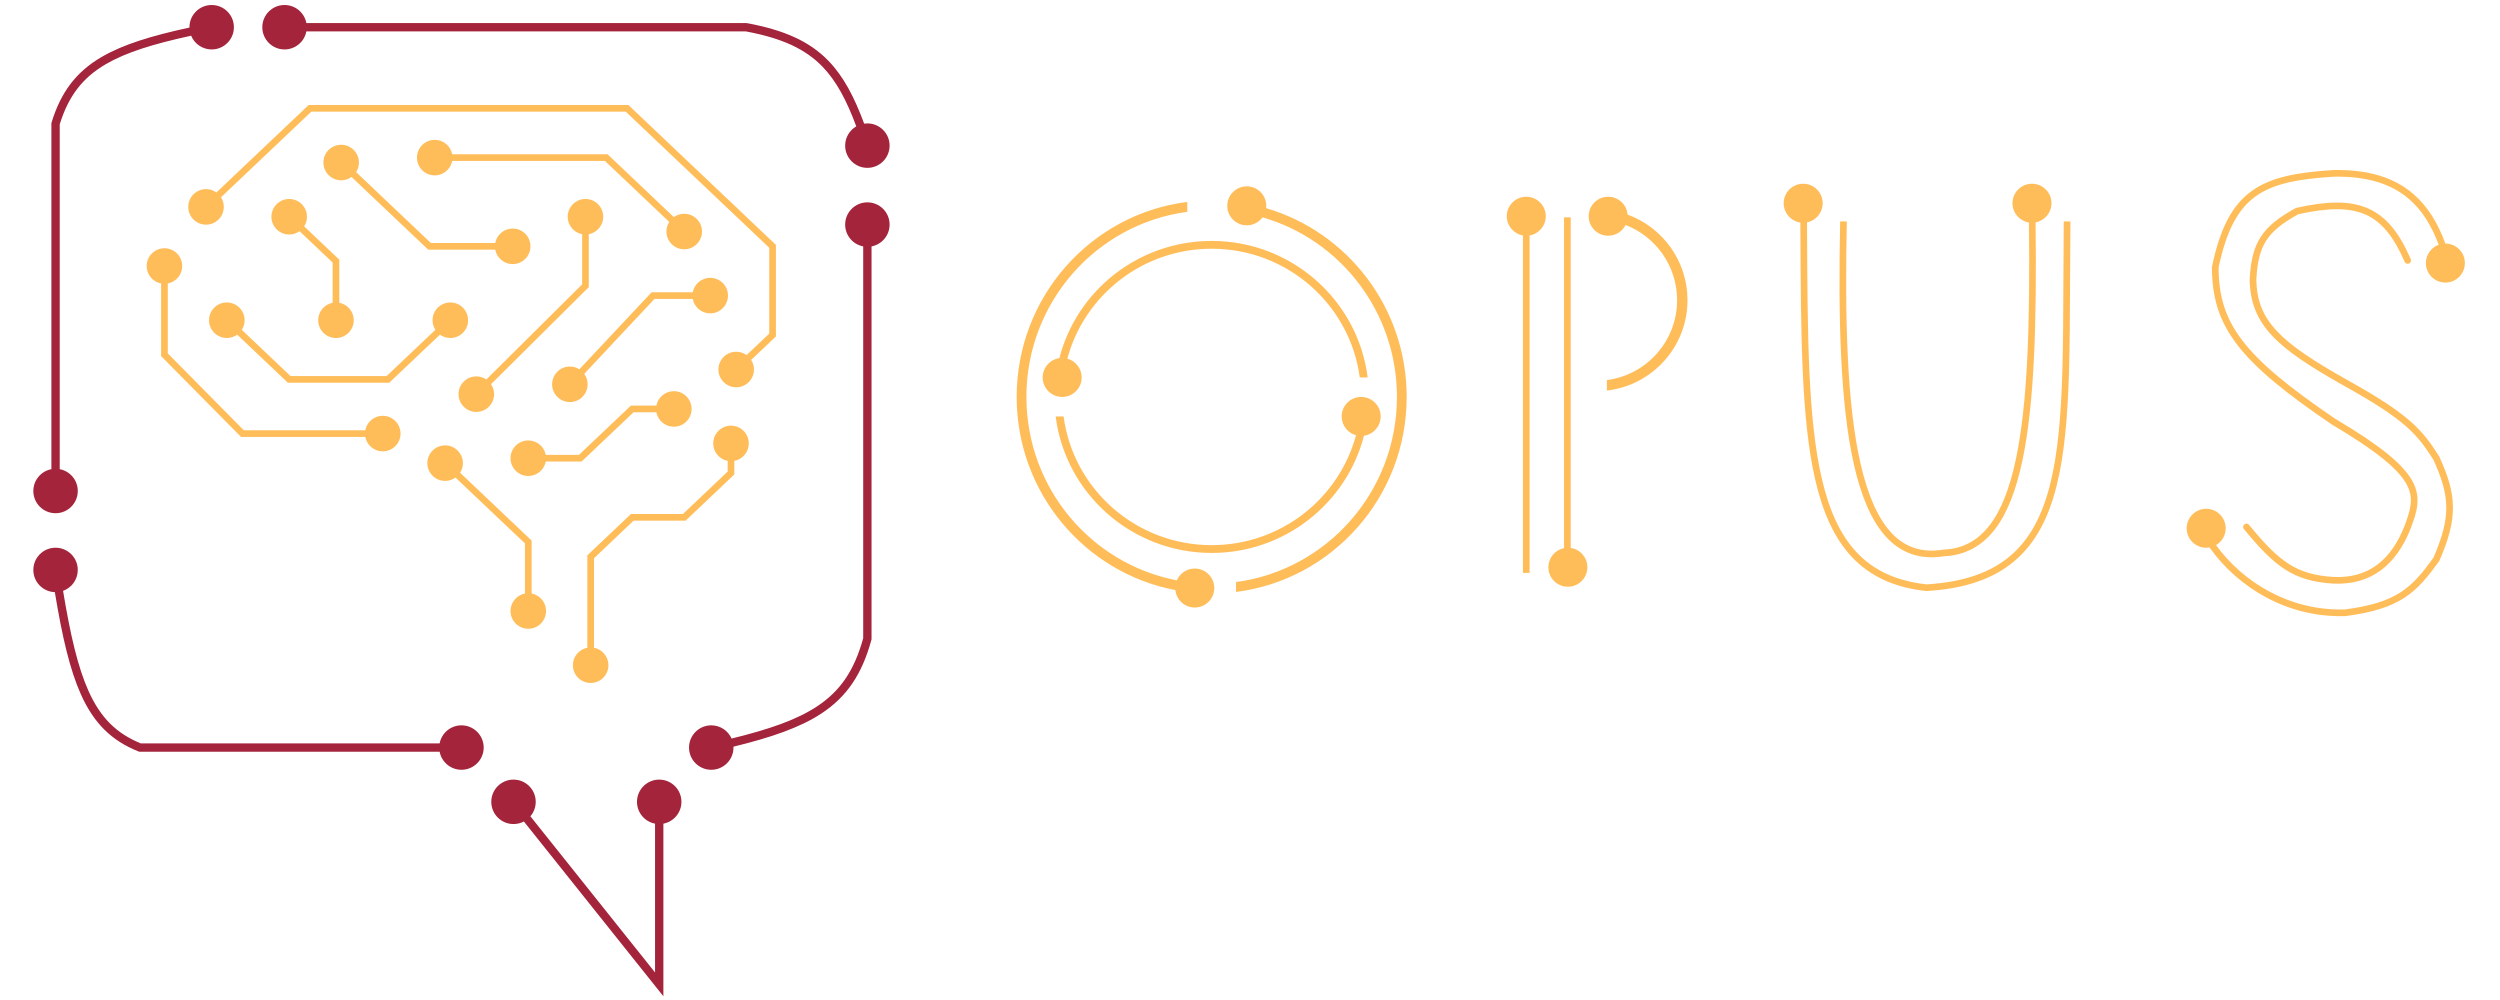<svg width="1500" height="600" viewBox="0 0 1500 600" fill="none" xmlns="http://www.w3.org/2000/svg">
<path fill-rule="evenodd" clip-rule="evenodd" d="M113.673 16.53C113.672 16.465 113.671 16.399 113.671 16.333C113.671 8.97 119.641 3 127.005 3C134.368 3 140.338 8.97 140.338 16.333C140.338 23.697 134.368 29.667 127.005 29.667C121.446 29.667 116.681 26.265 114.68 21.429C92.067 26.338 75.623 31.413 63.49 38.5C49.471 46.689 41.117 57.626 35.833 74.591V281.5C42.002 282.671 46.667 288.091 46.667 294.6C46.667 301.964 40.697 307.933 33.333 307.933C25.97 307.933 20 301.964 20 294.6C20 288.091 24.665 282.671 30.833 281.5V74.213V73.837L30.944 73.478C36.547 55.248 45.65 43.131 60.968 34.183C73.785 26.695 90.884 21.473 113.673 16.53ZM440.076 448.003C440.083 448.179 440.086 448.357 440.086 448.534C440.086 455.898 434.117 461.868 426.753 461.868C419.389 461.868 413.42 455.898 413.42 448.534C413.42 441.171 419.389 435.201 426.753 435.201C432.194 435.201 436.873 438.46 438.946 443.131C461.583 437.593 478.024 431.874 490.153 423.884C504.19 414.638 512.606 402.238 517.924 382.93V147.844C511.756 146.674 507.091 141.254 507.091 134.745C507.091 127.381 513.061 121.411 520.424 121.411C527.788 121.411 533.758 127.381 533.758 134.745C533.758 141.254 529.093 146.674 522.924 147.844V383.266V383.601L522.836 383.923C517.269 404.349 508.225 417.967 492.904 428.06C480.057 436.522 462.913 442.421 440.076 448.003ZM520.424 74.047C519.769 74.047 519.125 74.094 518.495 74.185C512.532 58.125 506.105 45.839 497.076 36.511C485.774 24.835 470.662 18.053 448.141 13.875L447.915 13.833H447.685H183.817C182.647 7.665 177.227 3 170.718 3C163.354 3 157.385 8.97 157.385 16.333C157.385 23.697 163.354 29.667 170.718 29.667C177.227 29.667 182.647 25.002 183.817 18.833H447.455C469.291 22.911 483.211 29.376 493.483 39.989C501.821 48.602 507.927 60.116 513.769 75.824C509.777 78.128 507.091 82.44 507.091 87.38C507.091 94.744 513.061 100.713 520.424 100.713C527.788 100.713 533.758 94.744 533.758 87.38C533.758 80.016 527.788 74.047 520.424 74.047ZM32.905 355.291C37.308 382.017 41.915 401.887 48.565 416.684C56.331 433.967 66.919 444.405 83.063 450.856L83.51 451.034H83.991H263.779C264.95 457.203 270.37 461.868 276.879 461.868C284.243 461.868 290.212 455.898 290.212 448.534C290.212 441.171 284.243 435.201 276.879 435.201C270.37 435.201 264.95 439.866 263.779 446.034H84.476C69.888 440.095 60.335 430.679 53.125 414.635C46.748 400.443 42.232 381.128 37.845 354.515C42.988 352.666 46.667 347.745 46.667 341.964C46.667 334.6 40.697 328.631 33.333 328.631C25.97 328.631 20 334.6 20 341.964C20 349.185 25.739 355.065 32.905 355.291ZM294.769 481.097C294.769 488.461 300.739 494.431 308.103 494.431C310.348 494.431 312.464 493.876 314.321 492.895L393.575 592.187L398.029 597.767V590.628V494.197C404.198 493.027 408.863 487.607 408.863 481.097C408.863 473.734 402.893 467.764 395.529 467.764C388.165 467.764 382.196 473.734 382.196 481.097C382.196 487.607 386.86 493.027 393.029 494.197V583.488L318.227 489.774C320.227 487.442 321.436 484.411 321.436 481.097C321.436 473.734 315.467 467.764 308.103 467.764C300.739 467.764 294.769 473.734 294.769 481.097Z" fill="#A4243B"/>
<path fill-rule="evenodd" clip-rule="evenodd" d="M185.192 63H185.989H231.21H279.549H327.889H376.228H377.026L377.604 63.549L464.927 146.338L465.551 146.93V147.79V201.011V201.871L464.927 202.463L450.701 215.95C451.768 217.611 452.387 219.588 452.387 221.709C452.387 227.6 447.611 232.375 441.72 232.375C435.829 232.375 431.054 227.6 431.054 221.709C431.054 215.818 435.829 211.042 441.72 211.042C444.045 211.042 446.196 211.786 447.948 213.048L461.551 200.152V148.649L375.431 67H327.889H279.549H231.21H186.787L132.596 118.377C133.664 120.038 134.283 122.014 134.283 124.135C134.283 130.026 129.507 134.802 123.616 134.802C117.725 134.802 112.949 130.026 112.949 124.135C112.949 118.244 117.725 113.469 123.616 113.469C125.941 113.469 128.092 114.212 129.844 115.475L184.613 63.549L185.192 63ZM260.837 105.234C254.946 105.234 250.171 100.459 250.171 94.568C250.171 88.677 254.946 83.901 260.837 83.901C266.045 83.901 270.381 87.633 271.317 92.568H363.754H364.551L365.13 93.116L404.306 130.259C406.058 128.996 408.209 128.253 410.534 128.253C416.425 128.253 421.2 133.028 421.2 138.919C421.2 144.81 416.425 149.586 410.534 149.586C404.643 149.586 399.867 144.81 399.867 138.919C399.867 136.798 400.486 134.822 401.553 133.161L362.956 96.568H271.317C270.381 101.503 266.045 105.234 260.837 105.234ZM204.701 108.191C198.81 108.191 194.035 103.415 194.035 97.525C194.035 91.633 198.81 86.858 204.701 86.858C210.592 86.858 215.368 91.633 215.368 97.525C215.368 99.645 214.749 101.622 213.682 103.283L258.516 145.79H297.138C298.074 140.854 302.41 137.123 307.618 137.123C313.509 137.123 318.284 141.898 318.284 147.79C318.284 153.681 313.509 158.456 307.618 158.456C302.41 158.456 298.074 154.725 297.138 149.79H257.719H256.921L256.343 149.241L210.929 106.185C209.177 107.447 207.026 108.191 204.701 108.191ZM162.848 130.049C162.848 135.94 167.624 140.716 173.515 140.716C175.839 140.716 177.99 139.972 179.743 138.71L199.583 157.52V181.662C194.648 182.598 190.916 186.934 190.916 192.141C190.916 198.032 195.692 202.808 201.583 202.808C207.474 202.808 212.249 198.032 212.249 192.141C212.249 186.934 208.518 182.598 203.583 181.662V156.66V155.8L202.959 155.208L182.495 135.807C183.562 134.146 184.181 132.17 184.181 130.049C184.181 124.158 179.406 119.382 173.515 119.382C167.624 119.382 162.848 124.158 162.848 130.049ZM96.667 170.096C91.732 169.16 88 164.824 88 159.617C88 153.726 92.776 148.95 98.667 148.95C104.558 148.95 109.333 153.726 109.333 159.617C109.333 164.824 105.602 169.16 100.667 170.096V212.017L146.282 258.147H219.171C220.108 253.212 224.443 249.48 229.651 249.48C235.542 249.48 240.318 254.256 240.318 260.147C240.318 266.038 235.542 270.813 229.651 270.813C224.443 270.813 220.108 267.082 219.171 262.147H145.447H144.612L144.025 261.553L97.245 214.245L96.667 213.66V212.838V170.096ZM125.424 192.141C125.424 198.032 130.2 202.808 136.091 202.808C138.415 202.808 140.566 202.064 142.319 200.802L172.139 229.074L172.717 229.622H173.515H232.77H233.567L234.146 229.074L263.966 200.802C265.718 202.064 267.869 202.808 270.194 202.808C276.085 202.808 280.86 198.032 280.86 192.141C280.86 186.25 276.085 181.474 270.194 181.474C264.303 181.474 259.527 186.25 259.527 192.141C259.527 194.262 260.146 196.238 261.213 197.899L231.972 225.622H174.312L145.071 197.899C146.138 196.238 146.757 194.262 146.757 192.141C146.757 186.25 141.982 181.474 136.091 181.474C130.2 181.474 125.424 186.25 125.424 192.141ZM427.935 266.06C427.935 271.268 431.667 275.603 436.602 276.54V282.941L409.736 308.412H379.347H378.55L377.971 308.96L353.022 332.614L352.398 333.206V334.066V388.635C347.463 389.571 343.731 393.907 343.731 399.115C343.731 405.006 348.507 409.781 354.398 409.781C360.289 409.781 365.064 405.006 365.064 399.115C365.064 393.907 361.333 389.571 356.398 388.635V334.926L380.144 312.412H410.534H411.331L411.91 311.863L439.978 285.252L440.602 284.661V283.801V276.54C445.537 275.603 449.268 271.268 449.268 266.06C449.268 260.169 444.493 255.393 438.602 255.393C432.711 255.393 427.935 260.169 427.935 266.06ZM256.408 277.887C256.408 283.778 261.184 288.554 267.075 288.554C269.399 288.554 271.55 287.81 273.303 286.548L314.974 326.055V356.111C310.039 357.047 306.307 361.383 306.307 366.59C306.307 372.481 311.083 377.257 316.974 377.257C322.865 377.257 327.64 372.481 327.64 366.59C327.64 361.383 323.909 357.047 318.974 356.111V325.196V324.336L318.35 323.744L276.055 283.645C277.122 281.985 277.741 280.008 277.741 277.887C277.741 271.996 272.966 267.221 267.075 267.221C261.184 267.221 256.408 271.996 256.408 277.887ZM340.613 130.049C340.613 135.256 344.344 139.592 349.279 140.528V170.611L291.812 227.689C290.098 226.514 288.023 225.826 285.787 225.826C279.896 225.826 275.121 230.602 275.121 236.493C275.121 242.384 279.896 247.159 285.787 247.159C291.678 247.159 296.454 242.384 296.454 236.493C296.454 234.283 295.782 232.23 294.631 230.527L352.689 172.863L353.279 172.276V171.444V140.528C358.214 139.592 361.946 135.256 361.946 130.049C361.946 124.158 357.17 119.382 351.279 119.382C345.388 119.382 340.613 124.158 340.613 130.049ZM415.648 175.357H391.822H390.955L390.363 175.989L347.631 221.567C345.981 220.519 344.023 219.912 341.923 219.912C336.032 219.912 331.256 224.688 331.256 230.579C331.256 236.47 336.032 241.246 341.923 241.246C347.814 241.246 352.59 236.47 352.59 230.579C352.59 228.233 351.832 226.064 350.549 224.303L392.688 179.357H415.648C416.584 184.292 420.92 188.024 426.127 188.024C432.018 188.024 436.794 183.248 436.794 177.357C436.794 171.466 432.018 166.691 426.127 166.691C420.92 166.691 416.584 170.422 415.648 175.357ZM379.347 243.363H393.817C394.753 238.428 399.089 234.696 404.297 234.696C410.188 234.696 414.963 239.472 414.963 245.363C414.963 251.254 410.188 256.03 404.297 256.03C399.089 256.03 394.753 252.298 393.817 247.363H380.145L349.537 276.382L348.958 276.931H348.16H327.453C326.517 281.866 322.181 285.597 316.974 285.597C311.083 285.597 306.307 280.822 306.307 274.931C306.307 269.04 311.083 264.264 316.974 264.264C322.181 264.264 326.517 267.995 327.453 272.931H347.363L377.971 243.911L378.55 243.363H379.347Z" fill="#FFBD59"/>
<path fill-rule="evenodd" clip-rule="evenodd" d="M1445.49 119.49C1435.18 110.564 1420.82 105.631 1400.23 106.022C1378.8 107.356 1363.99 110.151 1353.31 117.866C1342.76 125.5 1335.9 138.23 1331.17 160.394C1331.2 177.232 1334.88 190.464 1345.3 204.148C1355.84 218.001 1373.34 232.391 1401.22 251.316C1414.94 259.436 1425.1 266.273 1432.49 272.278C1439.89 278.284 1444.62 283.535 1447.38 288.504C1453.02 298.694 1450.06 307.207 1446.49 316.879L1446.48 316.896L1446.48 316.913C1442.25 327.735 1436.39 336.336 1428.65 342.097C1420.87 347.878 1411.36 350.688 1400.06 350.165L1400.05 350.164L1400.04 350.163C1388.26 349.471 1379.42 347 1371.17 341.743C1362.99 336.531 1355.52 328.659 1346.34 317.453C1345.64 316.598 1345.77 315.338 1346.63 314.639C1347.48 313.939 1348.74 314.065 1349.44 314.919C1358.57 326.08 1365.71 333.522 1373.32 338.369C1380.85 343.17 1388.99 345.506 1400.26 346.169C1410.73 346.652 1419.31 344.055 1426.26 338.887C1433.23 333.7 1438.71 325.812 1442.74 315.476C1446.34 305.722 1448.55 298.87 1443.88 290.443C1441.47 286.102 1437.17 281.229 1429.97 275.384C1422.78 269.546 1412.8 262.813 1399.13 254.726L1399.08 254.695L1399.03 254.66C1371.08 235.693 1353.09 220.989 1342.12 206.57C1331.05 192.031 1327.17 177.859 1327.17 160.183L1327.17 159.973L1327.22 159.768C1332.03 137.103 1339.19 123.142 1350.97 114.625C1362.67 106.169 1378.55 103.361 1400.03 102.027L1400.07 102.024L1400.11 102.023C1421.42 101.611 1436.85 106.719 1448.11 116.465C1456.77 123.963 1462.81 134.075 1467.22 146.143L1467.23 146.143C1473.7 146.143 1478.93 151.382 1478.93 157.843C1478.93 164.305 1473.7 169.544 1467.23 169.544C1460.77 169.544 1455.53 164.305 1455.53 157.843C1455.53 152.793 1458.73 148.49 1463.22 146.851C1458.99 135.518 1453.34 126.284 1445.49 119.49ZM1084.21 133.415C1089.57 132.347 1093.61 127.615 1093.61 121.94C1093.61 115.478 1088.37 110.24 1081.91 110.24C1075.45 110.24 1070.21 115.478 1070.21 121.94C1070.21 127.824 1074.55 132.694 1080.21 133.517C1080.22 135.768 1080.23 138.004 1080.24 140.225V140.226C1080.55 201.697 1080.8 251.531 1089.07 287.57C1093.55 307.137 1100.45 322.865 1111.17 334.237C1121.93 345.654 1136.39 352.507 1155.65 354.616L1155.82 354.635L1155.99 354.625C1179.26 353.245 1196.41 347.134 1208.95 336.406C1221.48 325.684 1229.18 310.55 1233.95 291.58C1238.72 272.629 1240.6 249.69 1241.4 223.183C1241.9 206.402 1241.97 188.107 1242.04 168.428V168.416L1242.04 168.384V168.379V168.373V168.368V168.363V168.358V168.353V168.348V168.343V168.338V168.334V168.329V168.325V168.321V168.317V168.313C1242.08 156.954 1242.12 145.136 1242.25 132.882L1238.25 132.839C1238.12 145.197 1238.08 157.078 1238.04 168.474V168.484C1237.97 188.122 1237.9 206.325 1237.4 223.064C1236.61 249.509 1234.73 272.091 1230.07 290.604C1225.42 309.097 1218.04 323.368 1206.35 333.367C1194.7 343.335 1178.53 349.256 1155.92 350.622C1137.52 348.577 1124.05 342.071 1114.08 331.493C1104.03 320.839 1097.37 305.88 1092.97 286.676C1084.81 251.093 1084.55 201.712 1084.24 139.995V139.994L1084.24 139.713L1084.24 139.549C1084.23 137.518 1084.22 135.473 1084.21 133.415ZM759.762 123.5C759.762 123.977 759.734 124.446 759.678 124.908C808.395 139.159 844.004 184.47 844.004 238.162C844.004 298.293 799.343 347.911 741.627 355.164V349.22C796.103 342.004 838.154 295.032 838.154 238.162C838.154 186.956 804.061 143.774 757.502 130.414C755.373 133.316 751.938 135.2 748.062 135.2C741.6 135.2 736.362 129.962 736.362 123.5C736.362 117.038 741.6 111.8 748.062 111.8C754.524 111.8 759.762 117.038 759.762 123.5ZM610 238.162C610 178.032 654.661 128.413 712.377 121.16V127.105C657.901 134.321 615.85 181.292 615.85 238.162C615.85 292.831 654.709 338.353 706.109 348.205C707.9 344.04 712.04 341.124 716.862 341.124C723.324 341.124 728.562 346.362 728.562 352.824C728.562 359.286 723.324 364.524 716.862 364.524C710.81 364.524 705.831 359.929 705.224 354.038C651.012 343.753 610 295.784 610 238.162ZM1166.35 333.757C1178.97 333.204 1188.94 327.795 1196.66 317.939C1204.33 308.14 1209.74 294.007 1213.51 276.03C1220.62 242.198 1222.09 194.002 1221.35 133.441C1226.78 132.426 1230.89 127.663 1230.89 121.94C1230.89 115.478 1225.65 110.24 1219.19 110.24C1212.73 110.24 1207.49 115.478 1207.49 121.94C1207.49 127.777 1211.76 132.616 1217.35 133.497C1218.09 194.058 1216.6 241.847 1209.6 275.208C1205.88 292.933 1200.64 306.374 1193.51 315.473C1186.45 324.482 1177.51 329.292 1166.07 329.765L1165.95 329.77L1165.83 329.79C1152.63 331.942 1142.47 328.064 1134.52 319.338C1126.45 310.485 1120.55 296.53 1116.38 278.419C1108.07 242.224 1106.9 190.47 1108.09 132.902L1104.09 132.819C1102.9 190.358 1104.04 242.576 1112.49 279.315C1116.7 297.672 1122.8 312.425 1131.56 322.033C1140.41 331.742 1151.89 336.081 1166.35 333.757ZM917.765 141.27L917.765 343.714H913.765L913.765 141.27C908.256 140.321 904.065 135.52 904.065 129.74C904.065 123.279 909.303 118.04 915.765 118.04C922.227 118.04 927.465 123.279 927.465 129.74C927.465 135.52 923.274 140.321 917.765 141.27ZM952.426 340.344C952.426 334.459 948.081 329.589 942.424 328.766V130.386H938.424V328.87C933.064 329.939 929.025 334.67 929.025 340.344C929.025 346.806 934.264 352.044 940.725 352.044C947.187 352.044 952.426 346.806 952.426 340.344ZM633.4 249.862C639.203 296.035 678.897 331.764 727.002 331.764C771 331.764 807.963 301.874 818.393 261.442C824.054 260.623 828.404 255.751 828.404 249.862C828.404 243.401 823.165 238.162 816.703 238.162C810.242 238.162 805.003 243.401 805.003 249.862C805.003 255.248 808.642 259.783 813.595 261.145C803.385 299.115 768.485 327.083 727.002 327.083C681.506 327.083 643.928 293.442 638.156 249.862H633.4ZM820.603 226.462H815.848C810.075 182.881 772.498 149.24 727.002 149.24C685.519 149.24 650.619 177.209 640.409 215.179C645.362 216.54 649.001 221.076 649.001 226.462C649.001 232.923 643.762 238.162 637.3 238.162C630.839 238.162 625.6 232.923 625.6 226.462C625.6 220.573 629.95 215.701 635.611 214.882C646.041 174.45 683.004 144.561 727.002 144.561C775.106 144.561 814.801 180.289 820.603 226.462ZM975.368 134.984C973.445 138.813 969.482 141.441 964.906 141.441C958.444 141.441 953.206 136.202 953.206 129.74C953.206 123.279 958.444 118.04 964.906 118.04C971.04 118.04 976.071 122.76 976.566 128.767C997.522 136.396 1012.49 156.495 1012.49 180.088C1012.49 208.133 991.342 231.24 964.126 234.336V228.05C987.887 224.989 1006.25 204.683 1006.25 180.088C1006.25 159.544 993.436 141.992 975.368 134.984ZM1379.02 128.533C1396.84 124.599 1409.46 124.426 1419.19 128.69C1428.9 132.944 1436.17 141.817 1442.78 157.078C1443.22 158.092 1444.4 158.557 1445.41 158.118C1446.42 157.679 1446.89 156.502 1446.45 155.488C1439.67 139.837 1431.85 129.872 1420.79 125.026C1409.8 120.211 1396.04 120.65 1377.88 124.69L1377.6 124.752L1377.35 124.888C1367.38 130.352 1360.66 135.524 1356.36 142.249C1352.05 148.984 1350.32 157.027 1349.79 167.886L1349.79 167.958L1349.79 168.029C1350.1 181.463 1354.15 191.731 1363.29 201.462C1372.3 211.069 1386.25 220.124 1406.19 231.347L1406.2 231.353C1425.1 241.835 1436.14 249.224 1443.67 255.846C1451.1 262.392 1455.16 268.238 1460.01 275.805C1465.02 286.748 1467.65 295.264 1467.76 304.073C1467.88 312.874 1465.48 322.18 1460.03 334.688C1453.39 343.843 1447.97 350.453 1440.4 355.352C1432.8 360.265 1422.86 363.565 1407.01 365.671C1374.3 366.639 1346.2 349.841 1329.62 327.07C1333.08 325.04 1335.41 321.275 1335.41 316.966C1335.41 310.504 1330.17 305.266 1323.71 305.266C1317.25 305.266 1312.01 310.504 1312.01 316.966C1312.01 323.428 1317.25 328.666 1323.71 328.666C1324.39 328.666 1325.06 328.608 1325.71 328.496C1342.93 352.715 1372.57 370.73 1407.23 369.666L1407.34 369.663L1407.44 369.649C1423.64 367.506 1434.26 364.084 1442.57 358.711C1450.87 353.345 1456.67 346.141 1463.39 336.859L1463.52 336.685L1463.61 336.487C1469.23 323.638 1471.89 313.679 1471.76 304.022C1471.64 294.361 1468.72 285.217 1463.59 274.012L1463.53 273.884L1463.46 273.766C1458.51 266.041 1454.21 259.795 1446.31 252.844C1438.46 245.935 1427.12 238.38 1408.15 227.858C1388.2 216.63 1374.75 207.835 1366.2 198.725C1357.79 189.756 1354.09 180.459 1353.79 168.009C1354.31 157.466 1355.98 150.264 1359.73 144.404C1363.46 138.571 1369.41 133.825 1379.02 128.533Z" fill="#FFBD59"/>
</svg>
